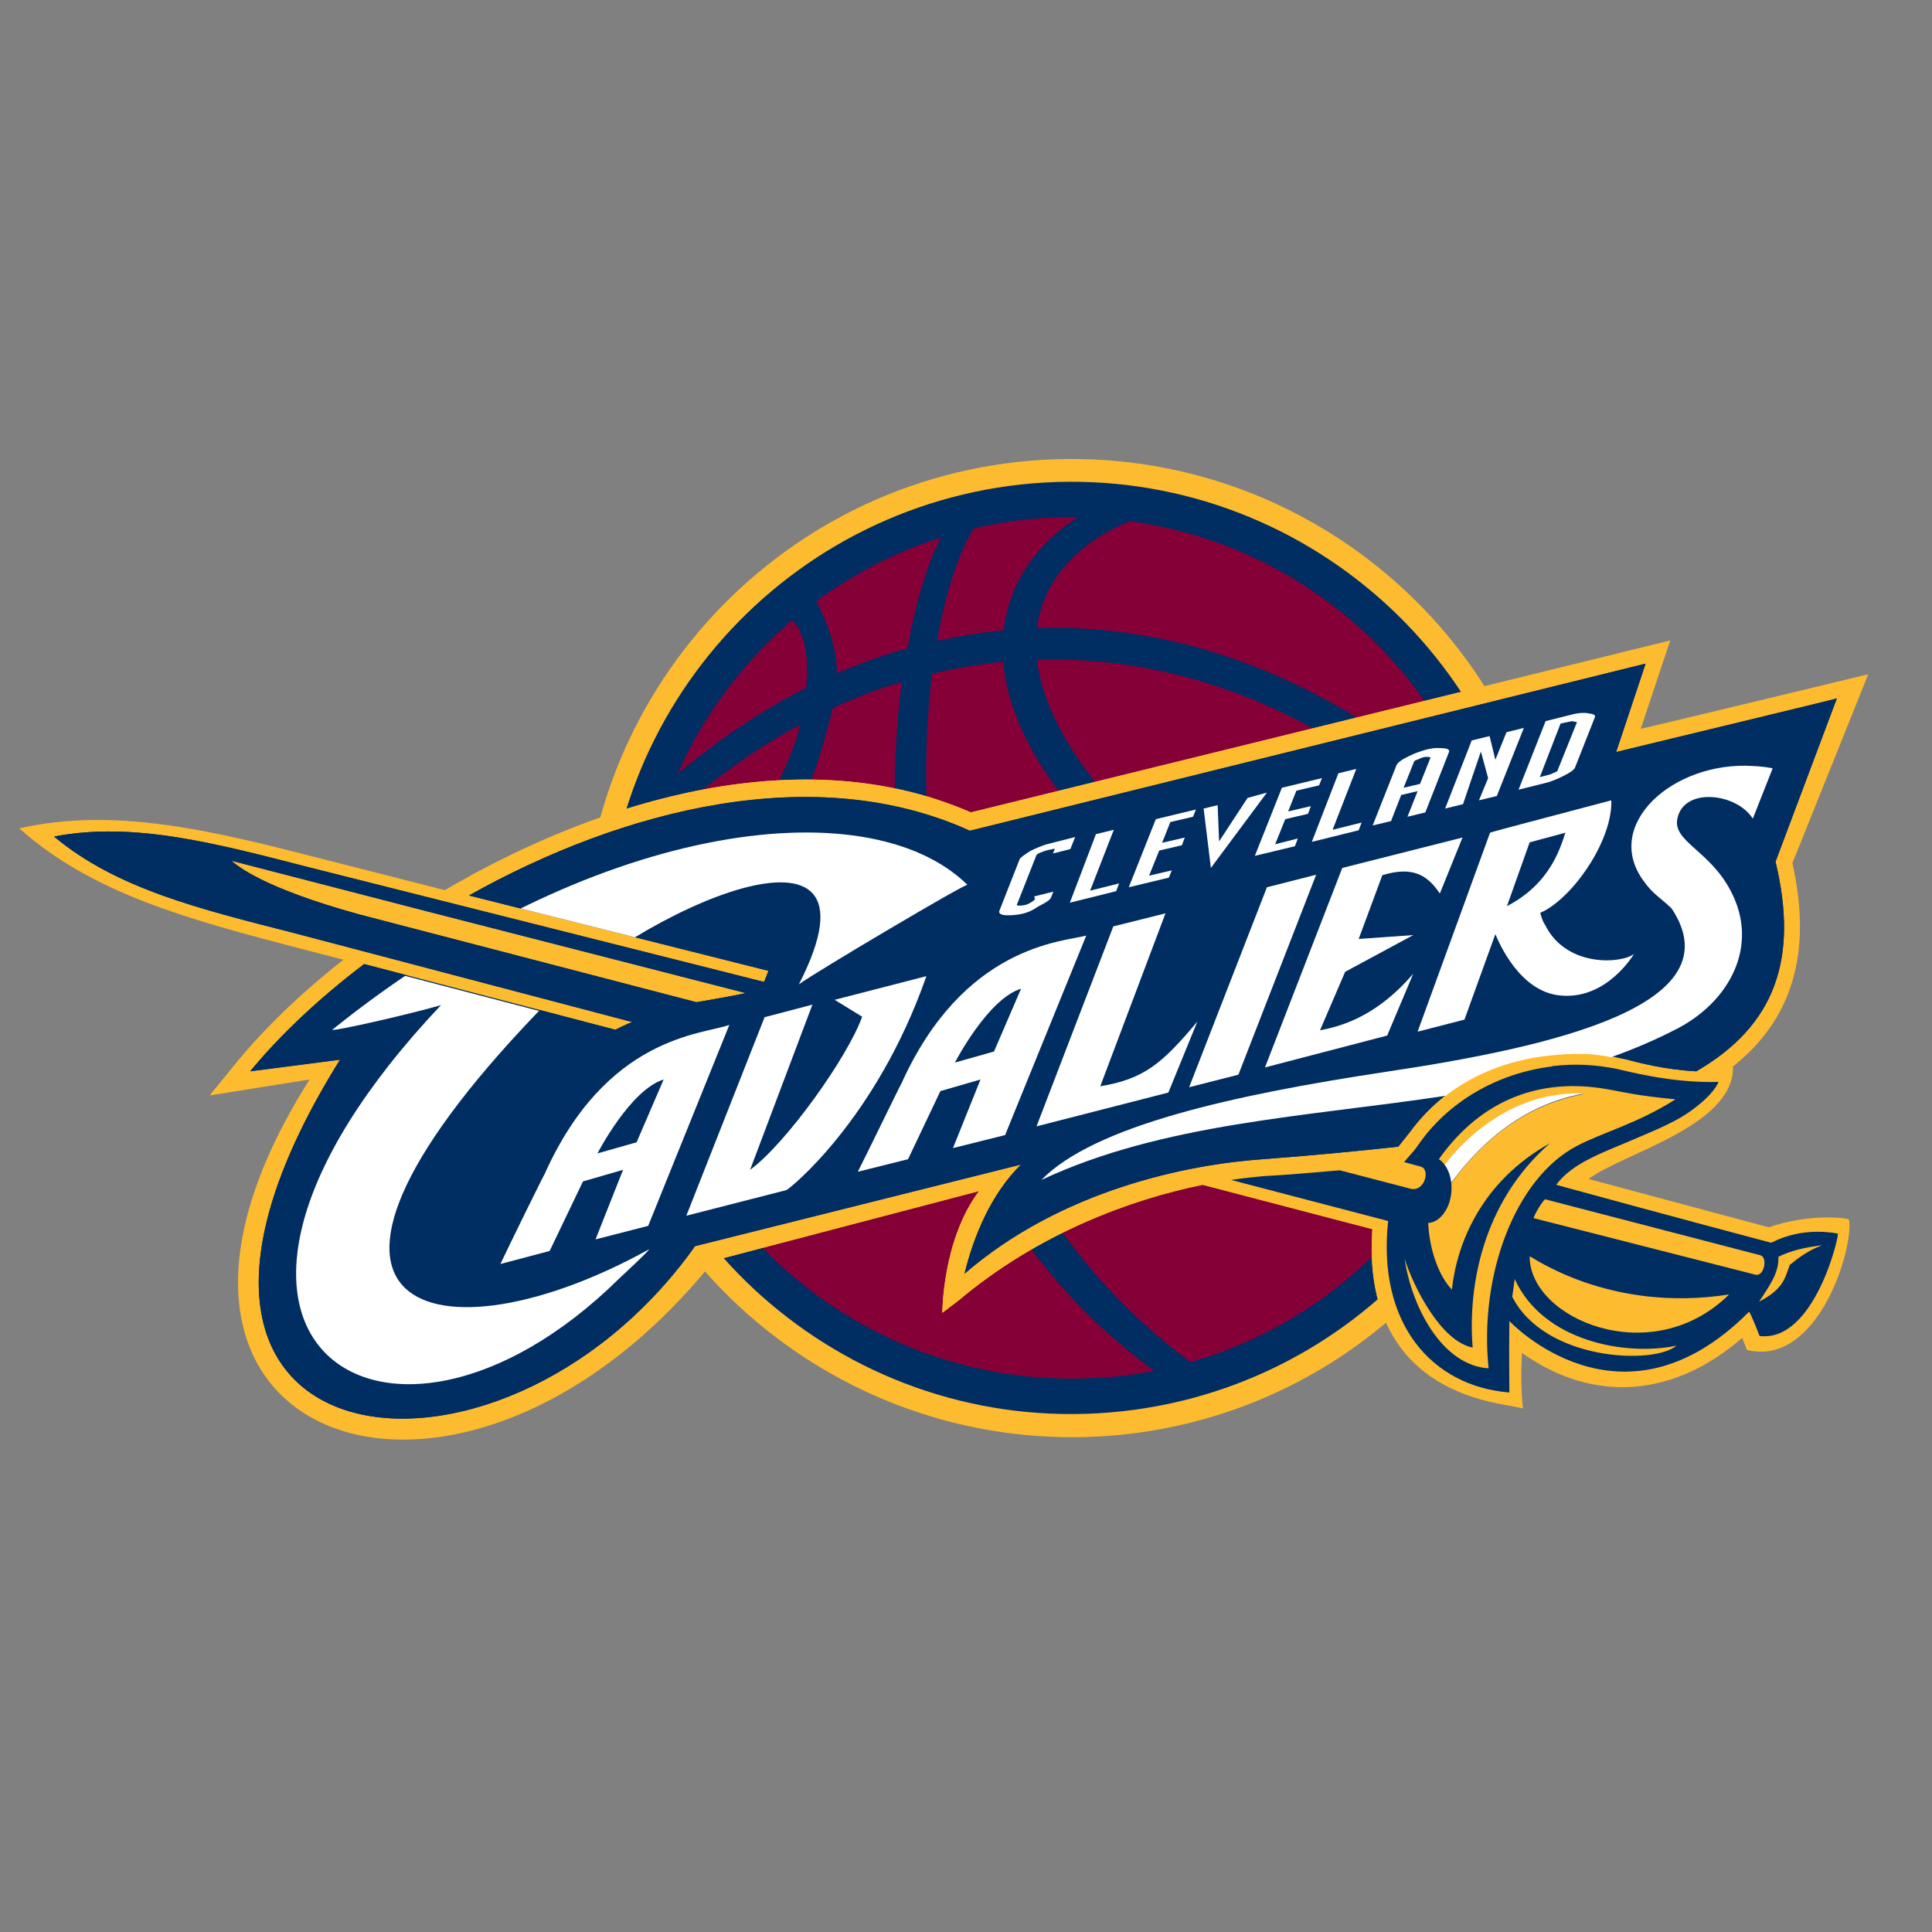 <?xml version="1.0" encoding="utf-8"?>
<!-- Generator: Adobe Illustrator 20.0.0, SVG Export Plug-In . SVG Version: 6.00 Build 0)  -->
<svg version="1.1" id="Layer_1" xmlns="http://www.w3.org/2000/svg" xmlns:xlink="http://www.w3.org/1999/xlink" x="0px" y="0px"
	 width="400px" height="400px" viewBox="0 0 400 400" style="enable-background:new 0 0 400 400;" xml:space="preserve">
<rect x="0" y="0" width="400" height="400" fill="#808080" stroke="none"/>
<style type="text/css">
	.st0{fill:#FDBB30;}
	.st1{fill:#002D62;}
	.st2{fill:#860038;}
	.st3{clip-path:url(#SVGID_2_);}
	.st4{clip-path:url(#SVGID_4_);}
	.st5{clip-path:url(#SVGID_6_);}
	.st6{clip-path:url(#SVGID_8_);}
	.st7{clip-path:url(#SVGID_10_);}
	.st8{fill:#FFFFFF;}
	.st9{clip-path:url(#SVGID_12_);}
	.st10{clip-path:url(#SVGID_14_);}
</style>
<g>
	<g>
		<path class="st0" d="M120.8,202.1c-3.2-55.8,39.4-103.7,95.2-106.9c55.8-3.2,103.7,39.4,106.9,95.3
			c3.2,55.8-39.4,103.7-95.2,106.9C171.9,300.5,124,257.9,120.8,202.1"/>
	</g>
	<g>
		<path class="st1" d="M318.2,190.7c3.1,53.2-37.6,98.8-90.8,101.9c-53.2,3.1-98.8-37.6-101.9-90.8c-3.1-53.2,37.6-98.8,90.8-101.9
			C269.5,96.9,315.1,137.5,318.2,190.7"/>
	</g>
	<g>
		<path class="st2" d="M233.9,107.9c34,4.6,62.4,28.5,72.8,60.9c-25.7-25.1-58.3-39.8-92-38.8C216.1,118.8,225,111.5,233.9,107.9
			 M201.6,109.4c4.9-1.1,10-1.9,15.1-2.2c2.2-0.1,4.3-0.2,6.5-0.1c-7.5,4.7-14.2,12.6-15.4,23.4c-4.6,0.4-9.2,1.2-13.8,2.2
			C195.8,122.5,198.5,114.4,201.6,109.4 M169,124.5c7.7-5.7,16.4-10.2,25.8-13.2c-2.8,5.4-5.2,13.3-6.9,22.9
			c-4.9,1.4-9.7,3.1-14.6,5.2C173.2,135.1,172.1,130.5,169,124.5 M140.3,160.2c5.4-12.3,13.6-23.1,23.7-31.8c3,2.9,3.4,8.7,2.9,14
			C157.9,147,149,152.9,140.3,160.2 M136.5,170.6c0.2-0.7,0.4-1.3,0.6-1.9C137,169.3,136.8,169.9,136.5,170.6 M146.2,243.4
			c-7.7-12.3-12.4-26.6-13.3-42c-0.6-10.3,0.6-20.3,3.3-29.7c9.4-9,19.3-16.2,29.5-21.7l-0.1,0.4c-3.3,12.5-11.5,22.9-16.3,34.6
			C141.7,203.6,141.9,225.3,146.2,243.4 M239,283.8c-3.9,0.8-7.9,1.3-12,1.5c-26.7,1.5-51.4-8.9-68.8-26.6
			c-9.3-18.5-11.2-47.5-4.9-66.9c3.4-10.4,13.2-24.5,16.3-35c1.1-3.9,2.1-7.1,2.8-10.2c4.7-2.2,9.5-4,14.3-5.4
			C181.3,182.6,189.3,248,239,283.8 M291.3,252.2c-11.3,14.1-26.9,24.7-44.8,29.8c-49.7-36.5-58.6-102-53.5-142.5
			c4.9-1.2,9.8-2,14.7-2.5c1,12.2,8.8,27.3,28.4,45C257.5,202.4,283.9,229.4,291.3,252.2 M310.9,191.2c1.1,19.9-4.3,38.6-14.5,54.1
			c-7.7-22.2-32.7-46.7-53.8-66.7c-18.9-17.1-26.6-31-27.9-42c35.6-1.1,70.2,15.9,95.3,46.2C310.4,185.5,310.7,188.3,310.9,191.2"/>
	</g>
	<g>
		<path class="st0" d="M366.2,254.1l-37.3-10c6.8-5.2,29.6-10.8,29.9-22.8c0-0.2,0-0.3,0-0.5c12.2-9.7,16.5-23.4,12.3-42.1
			l15.7-39.1c0,0-40.6,9.8-47.1,11.3l6.1-18.3l-144.8,35.6c-34.3-15-76.1-3.2-108.9,16.1L67,177.9c-22.9-5.9-43.1-10.9-63-6.4
			c15.2,13.6,35.3,18.9,58.2,24.9l8.9,2.3c-8.8,6.9-16.3,14.2-22,21.1l-5.7,7l20.7-3.3C16.3,298.9,94.9,327,147.8,261l54.9-14.4
			c-7.6,10.1-7.6,25.2-7.6,25.2l3.3-2.5c16.6-14,35.8-21,50.6-24l35.2,9.2c-0.1,0.1-0.1,0.3-0.1,0.6c-1.2,19.4,7.7,32.5,27.7,35.8
			c1.2,0.2,2,0.4,3.5,0.7c-0.4-4.2-0.4-7.3-0.2-11.5c15.2,10.8,31.8,8.9,45.6-3.1l1,2.5c14.8,3.6,22.2-21.4,21.1-27
			C382.8,252.2,374.9,251.1,366.2,254.1"/>
	</g>
	<g>
		<g>
			<g>
				<defs>
					<path id="SVGID_1_" d="M136.5,170.6c0.3-0.6,0.5-1.2,0.6-1.9C136.9,169.3,136.7,169.9,136.5,170.6 M136.1,171.7
						c-2.7,9.4-3.9,19.4-3.3,29.7c0.9,15.5,5.7,29.8,13.3,42c-4.3-18.2-4.5-39.8,3.1-58.5c4.7-11.7,13-22.1,16.3-34.6l0.1-0.4
						C155.5,155.5,145.6,162.7,136.1,171.7 M172.4,146.6c-0.7,3.1-1.7,6.4-2.8,10.2c-3,10.5-12.9,24.6-16.3,35
						c-6.3,19.4-4.5,48.4,4.8,66.9c17.4,17.7,42,28.1,68.8,26.6c4.1-0.2,8.1-0.7,12-1.5c-49.7-35.8-57.7-101.1-52.2-142.6
						C181.9,142.6,177.2,144.4,172.4,146.6 M192.9,139.5c-5.1,40.5,3.8,106,53.5,142.5c18-5.1,33.5-15.7,44.8-29.8
						c-7.4-22.8-33.8-49.8-55.2-70.1c-19.6-17.7-27.3-32.9-28.4-45C202.8,137.5,197.8,138.3,192.9,139.5 M217.8,136.5
						c-1,0-2.1,0-3.1,0c1.3,10.9,9,24.9,27.9,42c21.1,20,46.1,44.5,53.8,66.7c10.2-15.5,15.6-34.2,14.5-54.1
						c-0.2-2.8-0.5-5.6-0.9-8.4C285.6,153.3,252.3,136.5,217.8,136.5C217.8,136.5,217.8,136.5,217.8,136.5 M140.3,160.2
						c8.7-7.3,17.6-13.2,26.6-17.8c0.5-5.3,0.1-11.1-2.9-14C153.9,137.1,145.7,148,140.3,160.2 M169,124.5c3.1,6,4.3,10.6,4.3,15
						c4.8-2.1,9.7-3.8,14.6-5.2c1.7-9.6,4.2-17.5,6.9-22.9C185.4,114.3,176.7,118.8,169,124.5 M214.7,130.1
						c33.7-1,66.3,13.7,92,38.8c-10.4-32.4-38.8-56.3-72.8-60.9C225,111.5,216.1,118.8,214.7,130.1 M216.7,107.3
						c-5.2,0.3-10.2,1-15.1,2.2c-3.1,4.9-5.8,13-7.6,23.2c4.6-1,9.2-1.8,13.8-2.2c1.3-10.8,8-18.7,15.4-23.4c-0.4,0-0.7,0-1.1,0
						C220.3,107.1,218.5,107.2,216.7,107.3"/>
				</defs>
				<clipPath id="SVGID_2_">
					<use xlink:href="#SVGID_1_"  style="overflow:visible;"/>
				</clipPath>
				<g class="st3">
					<path class="st0" d="M366.2,254.1l-37.3-10c6.8-5.2,29.6-10.8,29.9-22.8c0-0.2,0-0.3,0-0.5c12.2-9.7,16.5-23.4,12.3-42.1
						l15.7-39.1c0,0-40.6,9.8-47.1,11.3l6.1-18.3l-144.8,35.6c-34.3-15-76.1-3.2-108.9,16.1L67,177.9c-22.9-5.9-43.1-10.9-63-6.4
						c15.2,13.6,35.3,18.9,58.2,24.9l8.9,2.3c-8.8,6.9-16.3,14.2-22,21.1l-5.7,7l20.7-3.3C16.3,298.9,94.9,327,147.8,261l54.9-14.4
						c-7.6,10.1-7.6,25.2-7.6,25.2l3.3-2.5c16.6-14,35.8-21,50.6-24l35.2,9.2c-0.1,0.1-0.1,0.3-0.1,0.6
						c-1.2,19.4,7.7,32.5,27.7,35.8c1.2,0.2,2,0.4,3.5,0.7c-0.4-4.2-0.4-7.3-0.2-11.5c15.2,10.8,31.8,8.9,45.6-3.1l1,2.5
						c14.8,3.6,22.2-21.4,21.1-27C382.8,252.2,374.9,251.1,366.2,254.1"/>
				</g>
			</g>
		</g>
	</g>
	<g>
		<g>
			<g>
				<defs>
					<path id="SVGID_3_" d="M137.1,168.6c-0.1,0.7-0.3,1.3-0.6,1.9C136.7,169.9,136.9,169.3,137.1,168.6 M132.8,201.4
						c-0.6-10.3,0.6-20.3,3.3-29.7c9.4-9,19.3-16.2,29.5-21.7l-0.1,0.4c-3.3,12.5-11.5,22.9-16.3,34.6c-7.6,18.7-7.4,40.3-3.1,58.5
						C138.5,231.2,133.7,216.9,132.8,201.4 M158.2,258.7c-9.3-18.5-11.2-47.5-4.8-66.9c3.4-10.4,13.2-24.4,16.3-35
						c1.1-3.9,2.1-7.1,2.8-10.2c4.7-2.2,9.5-4,14.3-5.4c-5.5,41.5,2.6,106.8,52.2,142.6c-3.9,0.8-7.9,1.3-12,1.5
						c-1.7,0.1-3.5,0.2-5.2,0.2C197.1,285.4,174.5,275.3,158.2,258.7 M192.9,139.5c4.9-1.2,9.8-2,14.7-2.5c1,12.2,8.8,27.3,28.4,45
						c21.4,20.4,47.9,47.3,55.2,70.1c-11.3,14.1-26.9,24.7-44.8,29.8C196.7,245.5,187.9,180,192.9,139.5 M242.6,178.5
						c-18.9-17.1-26.6-31-27.9-42c35.6-1,70.2,15.8,95.3,46.2c0.4,2.8,0.7,5.5,0.9,8.4c1.1,19.9-4.3,38.6-14.5,54.1
						C288.7,223.1,263.6,198.6,242.6,178.5 M164,128.4c3,2.9,3.4,8.7,2.9,14c-9,4.6-17.9,10.5-26.6,17.8
						C145.7,148,153.9,137.1,164,128.4 M169,124.5c7.7-5.7,16.4-10.2,25.8-13.2c-2.8,5.4-5.2,13.4-6.9,22.9
						c-4.9,1.4-9.7,3.1-14.6,5.2C173.2,135.1,172.1,130.5,169,124.5 M233.9,107.9c34,4.6,62.4,28.5,72.8,60.9
						c-25.7-25.1-58.3-39.8-92-38.8C216.1,118.8,225,111.5,233.9,107.9 M201.6,109.4c4.9-1.1,9.9-1.9,15.1-2.2
						c2.2-0.1,4.3-0.2,6.5-0.1c-7.5,4.7-14.2,12.6-15.4,23.4c-4.6,0.4-9.2,1.2-13.8,2.2C195.8,122.5,198.5,114.4,201.6,109.4
						 M216.3,100c-53.2,3.1-93.8,48.7-90.8,101.9c3.1,53.2,48.7,93.8,101.9,90.8c53.2-3.1,93.8-48.7,90.8-101.9
						c-3-51.3-45.5-90.9-96.2-90.9C220.1,99.8,218.2,99.8,216.3,100"/>
				</defs>
				<clipPath id="SVGID_4_">
					<use xlink:href="#SVGID_3_"  style="overflow:visible;"/>
				</clipPath>
				<g class="st4">
					<path class="st0" d="M366.2,254.1l-37.3-10c6.8-5.2,29.6-10.8,29.9-22.8c0-0.2,0-0.3,0-0.5c12.2-9.7,16.5-23.4,12.3-42.1
						l15.7-39.1c0,0-40.6,9.8-47.1,11.3l6.1-18.3l-144.8,35.6c-34.3-15-76.1-3.2-108.9,16.1L67,177.9c-22.9-5.9-43.1-10.9-63-6.4
						c15.2,13.6,35.3,18.9,58.2,24.9l8.9,2.3c-8.8,6.9-16.3,14.2-22,21.1l-5.7,7l20.7-3.3C16.3,298.9,94.9,327,147.8,261l54.9-14.4
						c-7.6,10.1-7.6,25.2-7.6,25.2l3.3-2.5c16.6-14,35.8-21,50.6-24l35.2,9.2c-0.1,0.1-0.1,0.3-0.1,0.6
						c-1.2,19.4,7.7,32.5,27.7,35.8c1.2,0.2,2,0.4,3.5,0.7c-0.4-4.2-0.4-7.3-0.2-11.5c15.2,10.8,31.8,8.9,45.6-3.1l1,2.5
						c14.8,3.6,22.2-21.4,21.1-27C382.8,252.2,374.9,251.1,366.2,254.1"/>
				</g>
			</g>
		</g>
	</g>
	<g>
		<g>
			<path class="st1" d="M380.5,255.4c-8.2-1.5-13.6,1.9-13.8,1.9c-0.1,0-28.5-7.6-39-10.5l-5.5-1.5c3.5-4.8,10.4-6.9,17.2-9.9
				c3-1.3,7-2.9,10.1-5c5.5-3.8,6.3-6.4,6.3-6.4c-10,0.3-19.5-2.4-21.1-2.7c-4.4-0.9-8.8-1.1-13-0.6c-0.1,0-0.3,0-0.4,0.1
				c-11.4,1.4-21.6,7.4-27.7,16.3c0,0-0.7,1-1,1.3c-0.8,0.9-1.9,2.2-1.9,2.2l3.3,0.9c2.3,0.4,1,5.4-2,4.6l-14.6-3.8
				c-5.7,0.5-11.7,1-15.7,1.2c-2.1,0.2-4.4,0.4-6.8,0.8l32.5,8.5c-2.3,21.2,9,34.2,25.1,35.5c0-2.2-0.1-6.7,0-14.8
				c0,0,23.1,24.8,49.6-1.9c0.2-0.2,2.2,5,2.2,5C375.7,278,380.9,255.5,380.5,255.4"/>
		</g>
	</g>
	<g>
		<g>
			<g>
				<defs>
					<path id="SVGID_5_" d="M310.3,225.6c-6.1,3.5-14.5,12.2-14.5,12.2s-0.5,1.3,0.7,3.5c0.6,1.1,1.2,1.9,1.7,2.5
						c0-0.9,0.4-1.9,1-2.7c5.7-7.3,15.7-15.2,28.8-14.6c-13,2.3-21.8,10.6-27.4,18.3c-0.8,0.9-1.5,1.1-1.9,0.8
						c-0.1,1.6-1.1,3.5-2.5,3.8c-1.5,0.3-7.2,4.9-7.2,4.9v2.8l0.5,8.8c0,0,1.1,6.2,3.1,8.8c2,2.5,7.8,10.9,17,11.8
						c0,0,0.7-22.3,3.5-28.9c2.8-6.6,6.5-14.3,12.5-17.5c6-3.2,15.1-6.4,19.9-8.9c4.8-2.5,6.9-5.3,6.9-5.3s-9.8-0.4-17.8-1.7
						c-3.4-0.6-7.2-1-10.9-1C318.7,222.9,313.8,223.6,310.3,225.6"/>
				</defs>
				<clipPath id="SVGID_6_">
					<use xlink:href="#SVGID_5_"  style="overflow:visible;"/>
				</clipPath>
				<g class="st5">
					<path class="st0" d="M332.7,225.5c-13.5-2.4-25.9,1.9-34.8,14.5c1.7,1.1,2.8,3.7,2.6,6.6c-0.2,3.6-2.4,6.5-4.8,6.6
						c0,0.1,0,0.1,0,0.2c0,0,0,0,0,0c0.3,5.5,2.2,10.8,4.9,13.6c1-9.5,6.1-22.4,20.3-30.3c-14.2,12.4-17,30.1-16,42.3
						c-6.6-1.3-12.2-12.5-14.1-18.4c1.5,10.1,7.8,22.1,17.4,22.7c-2-19.3,5.5-39.3,18.2-46c5.2-2.8,12.5-4.6,20.5-9.7
						C338.4,226.8,335.7,226,332.7,225.5"/>
				</g>
			</g>
		</g>
	</g>
	<g>
		<path class="st1" d="M380.3,144.6c-0.1,0.1-32.1,7.8-45.7,11.1l6.1-18.3L200.8,172c-32.1-14.6-71.8-4.5-103.7,13.4l62,15.6
			c-0.3,0.8-0.6,1.6-0.9,2.3l-94.1-23.7c-19.1-4.9-36.4-9.6-52.9-6.4c12.9,10.8,30.2,15,49.4,19.9l70.3,18.5
			c-1.3,0.5-2.5,1.1-3.5,1.6l-52-13.6c-9.5,7.2-17.5,14.8-23.6,22.2l18.6-2.4c-53.1,85.1,32.8,95.9,73.5,38.6l67.5-16.9
			c-6.2,6.1-9.8,14.8-11.7,22.6c20-17.3,46-22.6,61.7-23.7c9.5-0.7,20-1.7,28.1-2.6l2.3-2.9c7.4-10.1,18.2-15.1,29.5-16.2
			c8.9-0.9,12,0.4,15.7,1.1c1.7,0.5,7.9,2.1,14.2,2.4c16.4-9.5,21.2-23.4,16.4-43.4L380.3,144.6z M144.2,207.5l-69.9-18.2
			c-19.9-5.5-25.1-10-26.4-11.1l40.6,10.5l65.9,16.9C151.4,206.3,146.9,207,144.2,207.5"/>
	</g>
	<g>
		<g>
			<g>
				<defs>
					<path id="SVGID_7_" d="M68.8,213.2c5.5-4.5,11.1-8.5,16.7-12.2l26.9,7.4c-0.4,0.4-0.9,0.9-1.3,1.3c-60,62.6-20.5,73.1,23.1,49
						c0.9-0.5-6.2,6.1-6.2,6.1c-48.5,47.7-101.5,11.7-36.8-56.7c-6.9,2-20.8,5.2-22.3,5.2C68.9,213.3,68.8,213.2,68.8,213.2
						 M200.3,183.2C200.3,183.2,200.3,183.2,200.3,183.2C200.3,183.2,200.3,183.2,200.3,183.2 M106.5,188.8
						c40.3-20.3,77.7-21.3,93.8-5.6c-0.6-0.2-31.7,18.2-34.9,20.6c15.4-30.1-12.4-23.3-35.5-8.8L106.5,188.8z M287,221.8
						c34.9-5.2,72.3-13.9,59.1-33.8c-2.5-2.4-3.9-3-5.8-5.7c-8.6-11.6,6.1-24.9,22.7-23.8c1.1,0.1,4.1,0.5,4,0.6l-4.1,10.4
						c-3.3-5.3-14.2-6.6-15.6-0.1c-1.1,4.8,6.6,6.6,11,15c6.1,11.5-0.3,23.1-11.3,28.7c-4.3,2.2-8.7,4.1-13.2,5.7
						c-3.7,1-7.5,2-12.3,3.4c-4.4,1.2-5.7,2-22.4,4.6c-28.4,4.3-58.4,5.6-83.5,17.4C226.6,233,255.3,226.6,287,221.8 M201.1,168.1
						c-34.3-15-76.1-3.2-108.9,16.1L67,177.9c-22.9-5.9-43.1-10.9-63-6.4c15.2,13.6,35.3,18.9,58.2,24.9l8.9,2.3
						c-8.8,6.9-16.3,14.2-22,21.1l-5.7,7l20.7-3.3C16.3,298.9,94.9,327,147.8,261l54.9-14.4c-7.6,10.1-7.6,25.2-7.6,25.2l3.3-2.5
						c16.6-14,35.8-21,50.6-24l35.2,9.2c-0.1,0.1-0.1,0.3-0.1,0.6c-1.2,19.4,7.7,32.5,27.7,35.8c1.2,0.2,2,0.4,3.5,0.7
						c-0.4-4.2-0.4-7.3-0.2-11.5c15.2,10.8,31.8,8.9,45.6-3.1l1,2.5c14.8,3.6,22.2-21.4,21.1-27c0-0.1-7.9-1.3-16.7,1.7l-37.3-10
						c6.8-5.2,29.6-10.8,29.9-22.8c0-0.2,0-0.3,0-0.5c12.2-9.7,16.5-23.4,12.3-42.1l15.7-39.1c0,0-40.6,9.8-47.1,11.3l6.1-18.3
						L201.1,168.1z"/>
				</defs>
				<clipPath id="SVGID_8_">
					<use xlink:href="#SVGID_7_"  style="overflow:visible;"/>
				</clipPath>
				<g class="st6">
					<path class="st1" d="M380.3,144.6c-0.1,0.1-32.1,7.8-45.7,11.1l6.1-18.3L200.8,172c-32.1-14.6-71.8-4.5-103.7,13.4l62,15.6
						c-0.3,0.8-0.6,1.6-0.9,2.3l-94.1-23.7c-19.1-4.9-36.4-9.6-52.9-6.4c12.9,10.8,30.2,15,49.4,19.9l70.3,18.5
						c-1.3,0.5-2.5,1.1-3.5,1.6l-52-13.6c-9.5,7.2-17.5,14.8-23.6,22.2l18.6-2.4c-53.1,85.1,32.8,95.9,73.5,38.6l67.5-16.9
						c-6.2,6.1-9.8,14.8-11.7,22.6c20-17.3,46-22.6,61.7-23.7c9.5-0.7,20-1.7,28.1-2.6l2.3-2.9c7.4-10.1,18.2-15.1,29.5-16.2
						c8.9-0.9,12,0.4,15.7,1.1c1.7,0.5,7.9,2.1,14.2,2.4c16.4-9.5,21.2-23.4,16.4-43.4L380.3,144.6z M144.2,207.5l-69.9-18.2
						c-19.9-5.5-25.1-10-26.4-11.1l40.6,10.5l65.9,16.9C151.4,206.3,146.9,207,144.2,207.5"/>
				</g>
			</g>
		</g>
	</g>
	<g>
		<path class="st0" d="M368.2,260.2c2.8-1.4,6-2,9.1-2.4c-4.3,1.6-6.5,4.1-6.7,4c-1,2.4-1,4.9-6.4,7.7
			C365.9,266.8,368.4,263.7,368.2,260.2"/>
	</g>
	<g>
		<path class="st0" d="M313.6,264.8c5.9,13,23.1,16,33.5,13.8c-4.6,4-27.2,3.2-34-10.1L313.6,264.8z"/>
	</g>
	<g>
		<path class="st0" d="M319.9,248.3l44.6,11.6c1.5,0.4,0.8,4.5-1.1,4l-45.9-11.7C317.9,251,319.5,248.5,319.9,248.3"/>
	</g>
	<g>
		<path class="st0" d="M358,268c-16.1,15.9-41.4,5-41.3-7.9C317.1,260.1,333.2,271.9,358,268"/>
	</g>
	<g>
		<g>
			<g>
				<defs>
					<path id="SVGID_9_" d="M297.9,240c1.7,1.1,2.8,3.7,2.6,6.6c-0.2,3.6-2.4,6.5-4.8,6.6c0,0.1,0,0.1,0,0.2c0,0,0,0,0,0
						c0.3,5.5,2.2,10.8,4.9,13.6c1-9.5,6.1-22.4,20.3-30.3c-14.2,12.4-17,30.1-16,42.3c-6.6-1.3-12.2-12.5-14.1-18.4
						c1.5,10.1,7.8,22.1,17.4,22.7c-2-19.3,5.5-39.3,18.2-46c5.2-2.8,12.5-4.6,20.5-9.7c-8.6-0.7-11.3-1.5-14.4-2
						c-2.4-0.4-4.7-0.6-7-0.6C314.9,224.8,305.2,229.6,297.9,240"/>
				</defs>
				<clipPath id="SVGID_10_">
					<use xlink:href="#SVGID_9_"  style="overflow:visible;"/>
				</clipPath>
				<g class="st7">
					<path class="st8" d="M299.2,241c-2,2.4-1,6.3,1.4,3.7c5.6-7.6,14.4-16,27.4-18.3C314.9,225.8,304.9,233.7,299.2,241"/>
				</g>
			</g>
		</g>
	</g>
	<g>
		<path class="st8" d="M249.2,167.4l2.9-0.7l0.3,7.5l5.9-9l4-1.1l-11.6,15.6L249.2,167.4z M325.9,149.4l-0.4-0.1l-2.4,0.5l-4.3,11.1
			l1.9-0.5c0.1,0,0.4-0.1,1-0.4l0.7-0.3l4.1-10.2C326.2,149.5,326.1,149.4,325.9,149.4 M320.4,162l-6,1.5l5.6-14.2l6-1.5
			c1-0.2,2-0.3,2.9-0.1c0.9,0.1,1.5,0.3,1.3,0.8l-4.1,10.4c-0.2,0.5-1.1,1.1-2.3,1.7C322.6,161.2,321.4,161.7,320.4,162
			 M211.6,189.2c-0.9,0.2-1.9,0.3-2.9,0.3c-1.3,0-2-0.3-1.8-0.9l4.2-10.7c0.2-0.4,1.1-1,2.2-1.7c1.2-0.6,2.4-1.1,3.4-1.4l5.9-1.5
			l-1,2.5l-3.6,0.9l0.4-1l-1,0.2c-1,0.2-1.7,0.5-2.2,0.7c-0.4,0.2-0.5,0.3-0.6,0.4l-4.1,10.4c0,0,0,0.1,0.6,0.1c0.5,0,0.8-0.1,1-0.1
			c0.5-0.1,0.9-0.3,1.4-0.6c0.5-0.3,0.7-0.5,0.8-0.7l-0.2-0.5l4-1l-0.5,1.2c-0.2,0.6-1.3,1.2-2.7,1.9
			C213.8,188.5,212.6,189,211.6,189.2 M226.9,172.7l3.7-0.9l-4.9,12.6l6-1.5l-0.6,1.6l-9.6,2.4L226.9,172.7z M239.3,169.6l8.3-2
			l-0.6,1.5l-4.7,1.1l-1.7,4.3l4.7-1.1l-0.6,1.6l-4.7,1.1l-2.1,5.2l4.7-1.1l-0.6,1.5l-8.3,2L239.3,169.6z M265.4,163.1l8.3-2
			l-0.6,1.5l-4.7,1.1l-1.7,4.3l4.7-1.1l-0.6,1.6l-4.7,1.1l-2.1,5.2l4.7-1.2l-0.6,1.6l-8.3,2L265.4,163.1z M277.1,160.1l3.7-0.9
			l-4.9,12.6l6-1.5l-0.6,1.6l-9.7,2.4L277.1,160.1z M293.5,163.8l-3.4,0.8L288,170l-3.8,0.9l4.9-12.4c0.2-0.6,1.2-1.3,2.7-2
			c1.2-0.6,2.4-1,3.5-1.3c1.1-0.3,2.1-0.4,3.2-0.3c1.1,0,1.7,0.3,1.5,0.8l-4.9,12.5l-3.7,0.9L293.5,163.8z M296.2,156.8
			c-0.1,0-0.2,0-0.5-0.1c-0.5,0-0.9,0-1,0.1c-0.2,0-0.6,0.2-1.3,0.5c-0.3,0.1-0.5,0.2-0.6,0.3l-2.2,5.5l3.4-0.8L296.2,156.8
			L296.2,156.8z M308.1,161.1l-1.5-5.5l-3.7,10.9l-3.7,0.9l5.5-14.1l3.7-0.9l1.2,4.9l2.3-5.7l3.6-0.9l-5.6,14.1l-3.7,0.9
			L308.1,161.1z"/>
	</g>
	<g>
		<path class="st8" d="M172.8,207l5.7,3.5c-3,8.4-15.8,26.3-23.2,31.7l12.9-34.2l-9.9,2.6l-16.2,41.1l20.7-5.3
			c0.5-0.1,18.6-14.5,29-44.3L172.8,207z"/>
	</g>
	<g>
		<path class="st8" d="M112.7,243.2c-0.1,0-7.6,15.3-9.1,18.5l10.2-2.7l6.9-14.4l8.3-2.4l-5.7,14.4l10.9-2.8l16.8-41.6
			C145.4,214.2,125.5,214.5,112.7,243.2 M131.8,236.5l-8.1,2.3c0,0,6.8-13.2,13.7-15.3L131.8,236.5z"/>
	</g>
	<g>
		<path class="st8" d="M319.9,191.5c-0.6-0.8-1-2.5-1-2.5c0.3-0.2,0.7-0.3,1-0.5c6.7-3.8,14-15.1,13.7-22.8
			c-9.4,2.5-25.1,6.6-25.1,6.7l-15,41.2l9.7-2.5l6.4-17.7c0.7,1.7,5,11.9,13.4,12.7c9.7,1,15.3-8.6,15.3-8.6
			C335.8,199.5,324.3,200.4,319.9,191.5 M312,187.6l4.7-13.2l7.4-2C323.1,175.3,321.1,182.9,312,187.6"/>
	</g>
	<g>
		<path class="st8" d="M186.6,224.4c-0.1,0-7.4,15.1-9,18.2L188,240l6.7-14.1l8.3-2.4l-5.7,14.2l10.8-2.7l16.8-41.3
			C220,195,199.5,195.7,186.6,224.4 M205.8,217.7l-8.1,2.3c0,0,6.8-13.2,13.7-15.3L205.8,217.7z"/>
	</g>
	<g>
		<polygon class="st8" points="262.3,183.7 246.2,225.1 256.4,222.5 272.5,181.1 		"/>
	</g>
	<g>
		<path class="st8" d="M273.3,213.3l5.2-12.1l14.1-7.6l-11.3,0.8l4.9-13.2c6.2-1.9,9.3-0.1,11.9,3.8l4.7-11.6l-24.9,6.3l-16,41.3
			l25.3-6.6l5.4-12.8C287.1,208,280.8,212,273.3,213.3"/>
	</g>
	<g>
		<path class="st8" d="M227.8,224.9l13.5-35.8l-10.8,2.7l-15.9,41.4l27.3-7l6-14.7C240.7,220.1,236.9,223.4,227.8,224.9"/>
	</g>
	<g>
		<g>
			<g>
				<defs>
					<path id="SVGID_11_" d="M200.8,172c-32.1-14.6-71.8-4.5-103.7,13.4l62,15.6c-0.3,0.8-0.6,1.6-0.9,2.3l-27.4,8.4
						c-1.3,0.5-2.5,1.1-3.5,1.7l-52-13.6c-9.5,7.2-17.5,14.8-23.6,22.2l18.6-2.4c-53.1,85.1,32.8,95.9,73.5,38.6l67.5-16.9
						c-6.2,6.1-9.8,14.8-11.7,22.6c20-17.3,46-22.6,61.7-23.7c9.5-0.7,20-1.7,28.1-2.6l2.3-2.9c7.4-10.1,18.2-15.1,29.5-16.2
						c8.9-0.9,12,0.4,15.7,1.1c1.7,0.5,7.9,2.1,14.2,2.4c16.4-9.5,21.2-23.4,16.4-43.4l12.7-33.8c-0.1,0.1-32.1,7.8-45.7,11.1
						l6.1-18.3L200.8,172z"/>
				</defs>
				<clipPath id="SVGID_12_">
					<use xlink:href="#SVGID_11_"  style="overflow:visible;"/>
				</clipPath>
				<g class="st9">
					<path class="st8" d="M367,159.1l-4.1,10.4c-3.3-5.3-14.2-6.6-15.6-0.1c-1.1,4.8,6.6,6.6,11,15c6.1,11.5-0.3,23.1-11.3,28.7
						c-4.3,2.2-8.7,4.1-13.2,5.7c-3.7,1-7.5,2-12.3,3.4c-4.4,1.2-5.7,2-22.4,4.7c-28.4,4.3-58.4,5.6-83.5,17.4
						c10.9-11.2,39.6-17.6,71.4-22.4c34.9-5.2,72.3-13.9,59.1-33.8c-2.5-2.4-3.9-3-5.8-5.7c-8.6-11.6,6.1-24.9,22.7-23.8
						C364.1,158.6,367.1,159,367,159.1"/>
				</g>
			</g>
		</g>
		<g>
			<g>
				<defs>
					<path id="SVGID_13_" d="M200.8,172c-32.1-14.6-71.8-4.5-103.7,13.4l62,15.6c-0.3,0.8-0.6,1.6-0.9,2.3l-27.4,8.4
						c-1.3,0.5-2.5,1.1-3.5,1.7l-52-13.6c-9.5,7.2-17.5,14.8-23.6,22.2l18.6-2.4c-53.1,85.1,32.8,95.9,73.5,38.6l67.5-16.9
						c-6.2,6.1-9.8,14.8-11.7,22.6c20-17.3,46-22.6,61.7-23.7c9.5-0.7,20-1.7,28.1-2.6l2.3-2.9c7.4-10.1,18.2-15.1,29.5-16.2
						c8.9-0.9,12,0.4,15.7,1.1c1.7,0.5,7.9,2.1,14.2,2.4c16.4-9.5,21.2-23.4,16.4-43.4l12.7-33.8c-0.1,0.1-32.1,7.8-45.7,11.1
						l6.1-18.3L200.8,172z"/>
				</defs>
				<clipPath id="SVGID_14_">
					<use xlink:href="#SVGID_13_"  style="overflow:visible;"/>
				</clipPath>
				<g class="st10">
					<path class="st8" d="M200.3,183.2c-0.1-0.5-31.7,18.2-34.9,20.6c20.2-39.4-33.6-15.5-54.2,5.9c-60,62.6-20.5,73.1,23.1,49
						c0.9-0.5-6.2,6.1-6.2,6.1c-48.5,47.7-101.5,11.8-36.8-56.7c-7.3,2.1-22.5,5.5-22.5,5.1C121.5,170.7,179.3,162.6,200.3,183.2"/>
				</g>
			</g>
		</g>
	</g>
</g>
</svg>
